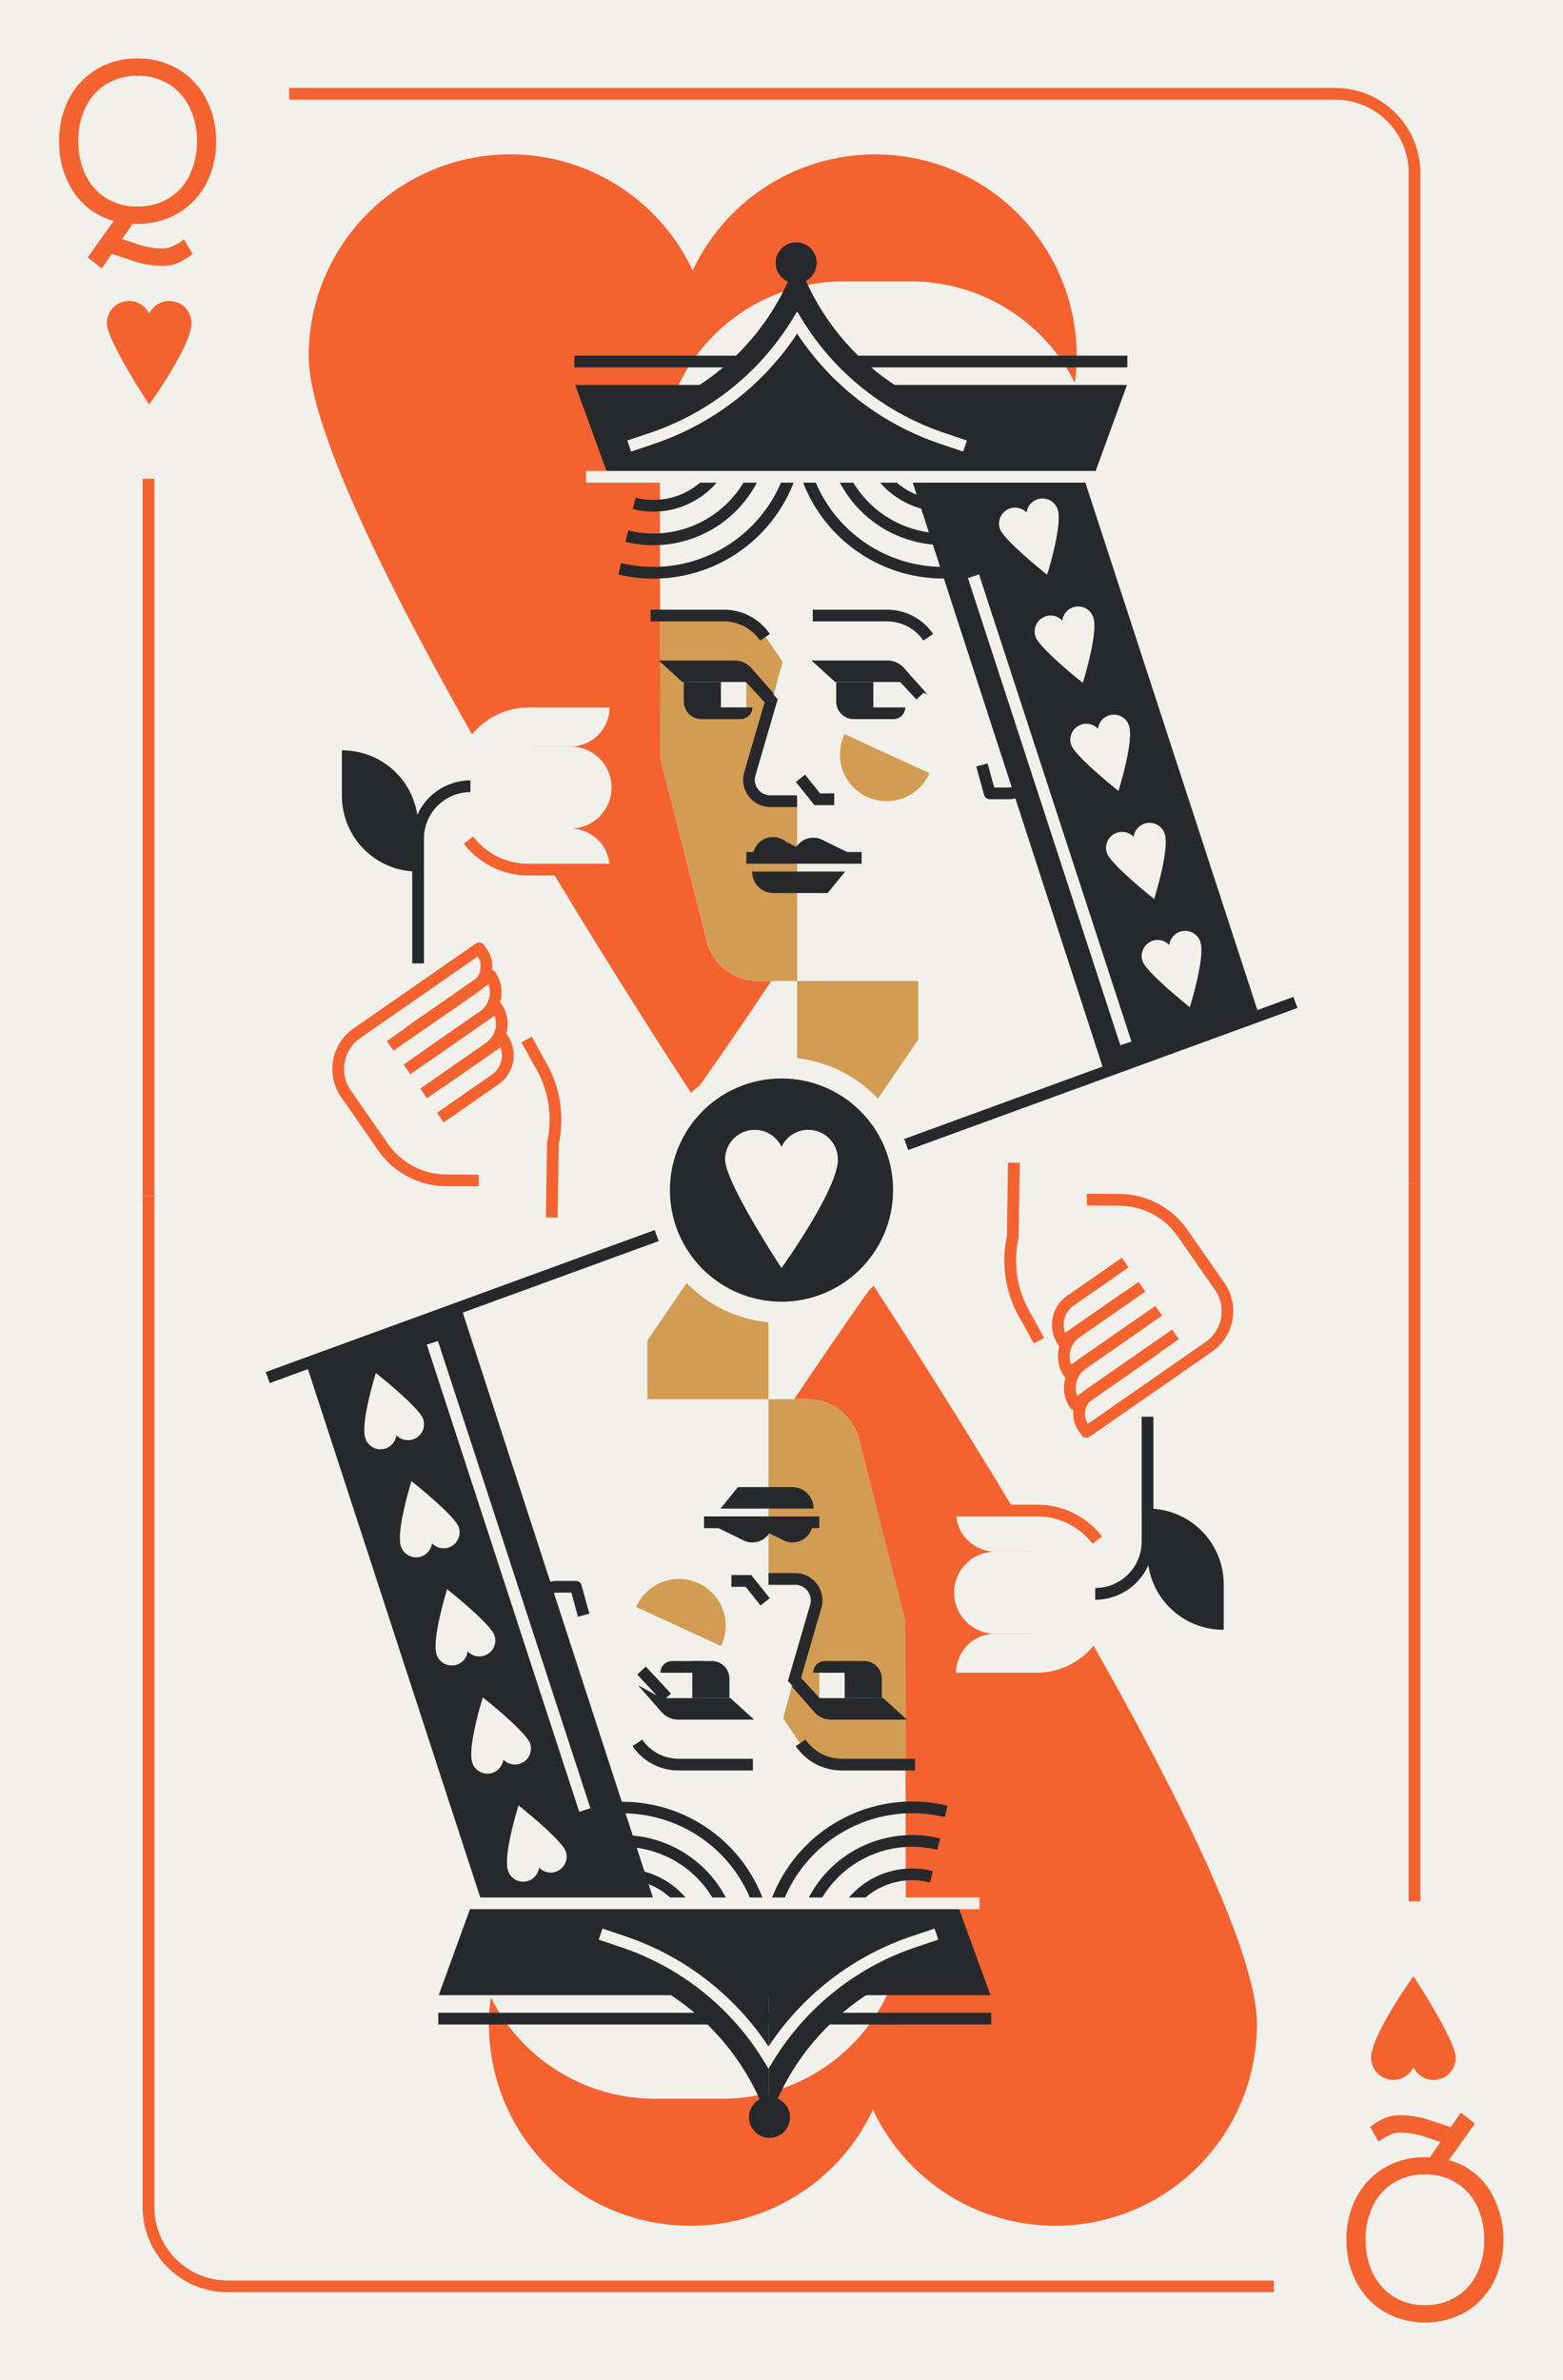 <svg xmlns="http://www.w3.org/2000/svg" viewBox="0 0 800 1218"><defs><style>.cls-1{fill:#f2f0eb;}.cls-2{fill:#f4622f;}.cls-3{fill:#27282b;}.cls-4{fill:#d39c53;}</style></defs><title>Qh</title><g id="Layer_2" data-name="Layer 2"><rect class="cls-1" width="800" height="1218"/></g><g id="Layer_1" data-name="Layer 1"><path class="cls-2" d="M250.26,1035.81a103.12,103.12,0,0,0,196.54,43.74,103.13,103.13,0,0,0,196.55-43.74c0-80.08-196.55-378.34-196.55-378.34S250.26,930.64,250.26,1035.81Z"/><path class="cls-1" d="M335.18,920h34.34a93.83,93.83,0,0,1,93.83,93.83V1074a0,0,0,0,1,0,0h-222a0,0,0,0,1,0,0v-60.17A93.83,93.83,0,0,1,335.18,920Z" transform="translate(704.69 1994) rotate(180)"/><path class="cls-1" d="M488.35,815a21,21,0,0,1,21-21h21v42h-21A21,21,0,0,1,488.35,815Z"/><path class="cls-1" d="M489.35,774h40v20h-20A20,20,0,0,1,489.35,774Z"/><path class="cls-1" d="M489.35,856h40V836h-20A20,20,0,0,0,489.35,856Z"/><path class="cls-1" d="M507.35,795h82a0,0,0,0,1,0,0v2.13A37.87,37.87,0,0,1,551.48,835h-6.26a37.87,37.87,0,0,1-37.87-37.87V795A0,0,0,0,1,507.35,795Z" transform="translate(-266.65 1363.35) rotate(-90)"/><path class="cls-2" d="M559.2,790a35.48,35.48,0,0,0-28.32-14H474.35v-6h56.53A41.44,41.44,0,0,1,564,786.29Z"/><path class="cls-3" d="M560.57,818.64v-6a23.8,23.8,0,0,0,23.78-23.77V725h6v63.87A29.81,29.81,0,0,1,560.57,818.64Z"/><path class="cls-3" d="M587.35,772h.26a38.74,38.74,0,0,1,38.74,38.74V834a0,0,0,0,1,0,0h-.26a38.74,38.74,0,0,1-38.74-38.74V772A0,0,0,0,1,587.35,772Z" transform="translate(1213.69 1606) rotate(180)"/><path class="cls-2" d="M556.1,735.74a3,3,0,0,1-2.46-1.29l-1.59-2.28A15.26,15.26,0,0,1,555.87,711l44.07-30.62,3.43,4.93-44.08,30.62a9.25,9.25,0,0,0-2.44,12.67L617,686.78A19.19,19.19,0,0,0,621.8,660l-19-27.31A36.58,36.58,0,0,0,573.16,617l-16.84-.15,0-6,16.84.15a42.59,42.59,0,0,1,34.54,18.26l19,27.32a25.21,25.21,0,0,1-6.32,35.09l-62.6,43.49A3,3,0,0,1,556.1,735.74Z"/><path class="cls-2" d="M550.28,721.78a3,3,0,0,1-2.47-1.29,18,18,0,0,1,4.52-25.07l39-27.13,3.42,4.93-39,27.13a12,12,0,0,0-4.42,14l39.11-27.17,3.42,4.93L552,721.25A3,3,0,0,1,550.28,721.78Z"/><path class="cls-2" d="M547.19,705.64a3,3,0,0,1-2.47-1.29,18,18,0,0,1,4.52-25.07L582.81,656l3.42,4.92-33.57,23.33a12,12,0,0,0-5,7.74,11.82,11.82,0,0,0,.56,6.3l33.39-23.2,3.42,4.93L548.9,705.11A3,3,0,0,1,547.19,705.64Z"/><path class="cls-2" d="M544.1,689.5a3,3,0,0,1-2.46-1.29,18,18,0,0,1,4.51-25.07l28.09-19.52,3.42,4.93-28.08,19.52a12,12,0,0,0-4.42,14l30.11-20.92,3.43,4.93L545.81,689A3,3,0,0,1,544.1,689.5Z"/><path class="cls-2" d="M529.16,687.49l-6.52-11.85a58.85,58.85,0,0,1-7.29-42.91l.59-37.78,6,.1-.59,38.07a4.12,4.12,0,0,1-.07.59,52.88,52.88,0,0,0,6.52,38.87.41.41,0,0,1,.07.11l6.55,11.91Z"/><path class="cls-1" d="M287.14,716H413.37a27.07,27.07,0,0,1,26.23,20.38l23.75,93.15L463.63,984H292.9Z"/><path class="cls-4" d="M463.63,906H432.39a25.42,25.42,0,0,1-21-11.14l-10.55-15.51,15.84-58.07A9.72,9.72,0,0,0,407.27,809H393.35V716h19.93a27.07,27.07,0,0,1,26.21,20.33l23.86,92.82Z"/><polygon class="cls-3" points="156 695.68 235.26 666.76 339.27 986.65 254.9 998.83 156 695.68"/><path class="cls-3" d="M385.35,906H347.27a28.4,28.4,0,0,1-23.52-12.45l5-3.37A22.42,22.42,0,0,0,347.27,900h38.08Z"/><path class="cls-3" d="M468.35,906H430.81a28.41,28.41,0,0,1-23.52-12.45l5-3.37A22.43,22.43,0,0,0,430.81,900h37.54Z"/><polygon class="cls-4" points="331.35 686.01 393.35 595.15 393.35 716 331.35 716 331.35 686.01"/><path class="cls-3" d="M377.71,761h27.83a10.84,10.84,0,0,1,10.84,10.84V772h-47.6Z"/><path class="cls-3" d="M395.4,779H416a10.32,10.32,0,1,1-20.64,0Z"/><path class="cls-3" d="M374.76,779H395.4a10.32,10.32,0,0,1-20.64,0Z"/><polygon class="cls-3" points="379.76 787.85 361.58 779 379.27 779 379.76 787.85"/><polygon class="cls-3" points="400.93 788.14 382.22 779 399.92 779 400.93 788.14"/><polygon class="cls-1" points="328.21 858 360.71 858 369.38 871 335.8 871 328.21 858"/><polygon class="cls-1" points="419.35 856 440.77 856 449.34 871 422.56 874.21 419.35 868.85 419.35 856"/><path class="cls-3" d="M415.78,869h36.3l12.1,11H425.4a11.47,11.47,0,0,1-8.65-3.93l-12-13.67Z"/><path class="cls-3" d="M422.25,850H436a10.85,10.85,0,0,1,9.71,6H416.19A6.06,6.06,0,0,1,422.25,850Z"/><path class="cls-3" d="M432.35,850h19a0,0,0,0,1,0,0v19a0,0,0,0,1,0,0h-10a9,9,0,0,1-9-9V850A0,0,0,0,1,432.35,850Z" transform="translate(883.69 1719) rotate(180)"/><polygon class="cls-1" points="341.35 856 362.77 856 371.34 871 344.56 874.21 341.35 868.85 341.35 856"/><path class="cls-3" d="M338.69,869h35.2L386,880H347.21a11.47,11.47,0,0,1-8.65-3.93l-12-13.67Z"/><path class="cls-3" d="M344.06,850h13.79a10.85,10.85,0,0,1,9.71,6H338A6.06,6.06,0,0,1,344.06,850Z"/><path class="cls-3" d="M354.35,850h19a0,0,0,0,1,0,0v19a0,0,0,0,1,0,0h-10a9,9,0,0,1-9-9V850A0,0,0,0,1,354.35,850Z" transform="translate(727.69 1719) rotate(180)"/><path class="cls-3" d="M387.23,981.08a70.92,70.92,0,0,0-137-1.14l-5.78-1.61A76.92,76.92,0,0,1,393,979.58Z"/><path class="cls-3" d="M370.64,985.38a53.76,53.76,0,0,0-103.86-.88L261,982.89a59.76,59.76,0,0,1,115.45,1Z"/><path class="cls-3" d="M277.32,1009.55a42.63,42.63,0,0,1,82.54-21.38l-5.81,1.51A36.63,36.63,0,1,0,283.13,1008Z"/><path class="cls-3" d="M396,998.8h-6a77,77,0,0,1,95-74.78l-1.41,5.84A71,71,0,0,0,396,998.8Z"/><path class="cls-3" d="M413.1,998.8h-6a59.79,59.79,0,0,1,74.11-58l-1.44,5.83a53.77,53.77,0,0,0-66.67,52.2Z"/><path class="cls-3" d="M430.23,998.8h-6a42.65,42.65,0,0,1,53.26-41.29l-1.5,5.81a36.65,36.65,0,0,0-45.76,35.48Z"/><polygon class="cls-3" points="224.54 1021 506.93 1021 489.84 974 241.63 974 224.54 1021"/><rect class="cls-3" x="224.35" y="1030" width="283" height="6"/><rect class="cls-1" x="233.35" y="971" width="268" height="6"/><path class="cls-4" d="M325.61,822.32a23.92,23.92,0,1,1,43.45,20Z"/><path class="cls-3" d="M417.28,875.37l-14-15.17,11.39-39A8,8,0,0,0,407,811H393.35v-6H407a13.93,13.93,0,0,1,13.38,17.85L410,858.62l11.7,12.68Z"/><polygon class="cls-3" points="389.3 821.59 381.63 812 374.35 812 374.35 806 384.51 806 393.98 817.84 389.3 821.59"/><rect class="cls-3" x="360.35" y="776" width="59" height="6"/><rect class="cls-3" x="331.91" y="857.05" width="6" height="18.95" transform="matrix(0.73, -0.68, 0.68, 0.73, -498.93, 456.97)"/><rect class="cls-1" x="259.91" y="679.71" width="6" height="251.67" transform="matrix(0.95, -0.31, 0.31, 0.95, -239.16, 122.94)"/><path class="cls-3" d="M393.35,1085.47V1003h90.42L472,1007a125.28,125.28,0,0,0-76.83,73.83Z"/><path class="cls-3" d="M393.35,1085.47V1003H302.92l11.81,4a125.28,125.28,0,0,1,76.83,73.83Z"/><path class="cls-1" d="M393.35,1058.61l-2.56-4.18a136.36,136.36,0,0,0-72.54-57.86l-11.8-4,1.92-5.68,11.81,4a142.37,142.37,0,0,1,73.17,56.38,142.29,142.29,0,0,1,73.17-56.38l11.8-4,1.93,5.68-11.81,4a136.3,136.3,0,0,0-72.53,57.86Z"/><circle class="cls-3" cx="393.85" cy="1083.5" r="10.5"/><path class="cls-1" d="M260,957.28a8.18,8.18,0,0,0,15.9-1.59,8.18,8.18,0,0,0,13.72-8.19c-2-6-24.22-23.62-24.22-23.62S257.37,949.35,260,957.28Z"/><path class="cls-1" d="M241.72,902a8.18,8.18,0,0,0,15.9-1.59,8.19,8.19,0,0,0,13.73-8.18c-2-6-24.22-23.63-24.22-23.63S239.11,894,241.72,902Z"/><path class="cls-1" d="M223.47,846.65a8.18,8.18,0,0,0,15.9-1.59,8.18,8.18,0,0,0,13.72-8.19c-2-6-24.22-23.62-24.22-23.62S220.85,838.72,223.47,846.65Z"/><path class="cls-1" d="M205.21,791.34a8.19,8.19,0,0,0,15.9-1.6,8.18,8.18,0,0,0,13.72-8.18c-2-6-24.22-23.62-24.22-23.62S202.59,783.41,205.21,791.34Z"/><path class="cls-1" d="M187,736a8.18,8.18,0,0,0,15.9-1.59,8.18,8.18,0,0,0,13.72-8.19c-2-6-24.22-23.62-24.22-23.62S184.34,728.09,187,736Z"/><path class="cls-3" d="M295.83,827.34,292.47,815h-7a10.11,10.11,0,0,0-7.18,3l-4.24-4.24A16,16,0,0,1,285.5,809h9.26a3,3,0,0,1,2.89,2.21l4,14.56Z"/><path class="cls-2" d="M551.09,182.19a103.13,103.13,0,0,0-196.55-43.74A103.12,103.12,0,0,0,158,182.19c0,80.08,196.54,378.34,196.54,378.34S551.09,287.36,551.09,182.19Z"/><path class="cls-1" d="M431.83,144h34.34A93.83,93.83,0,0,1,560,237.83V298a0,0,0,0,1,0,0H338a0,0,0,0,1,0,0V237.83A93.83,93.83,0,0,1,431.83,144Z"/><path class="cls-1" d="M313,403a21,21,0,0,1-21,21H271V382h21A21,21,0,0,1,313,403Z"/><path class="cls-1" d="M312,444H272V424h20A20,20,0,0,1,312,444Z"/><path class="cls-1" d="M312,362H272v20h20A20,20,0,0,0,312,362Z"/><path class="cls-1" d="M212,383h82a0,0,0,0,1,0,0v2.13A37.87,37.87,0,0,1,256.13,423h-6.26A37.87,37.87,0,0,1,212,385.13V383A0,0,0,0,1,212,383Z" transform="translate(656 150) rotate(90)"/><path class="cls-2" d="M327,448H270.46a41.47,41.47,0,0,1-33.07-16.29l4.76-3.66A35.46,35.46,0,0,0,270.46,442H327Z"/><path class="cls-3" d="M217,493h-6V429.13a29.81,29.81,0,0,1,29.78-29.77v6A23.8,23.8,0,0,0,217,429.13Z"/><path class="cls-3" d="M175,384h.26A38.74,38.74,0,0,1,214,422.74V446a0,0,0,0,1,0,0h-.26A38.74,38.74,0,0,1,175,407.26V384A0,0,0,0,1,175,384Z"/><path class="cls-2" d="M245,607.11,228.13,607a42.61,42.61,0,0,1-34.54-18.26l-19-27.32a25.25,25.25,0,0,1,6.32-35.09l62.6-43.49a3,3,0,0,1,2.25-.49,3,3,0,0,1,1.93,1.24l1.59,2.29a15.23,15.23,0,0,1-3.82,21.2L201.4,537.66,198,532.73l44.07-30.62a9.24,9.24,0,0,0,2.44-12.67l-60.13,41.78A19.24,19.24,0,0,0,179.54,558l19,27.31A36.58,36.58,0,0,0,228.19,601l16.84.15Z"/><path class="cls-2" d="M210,549.71l-3.42-4.93,39-27.13a12,12,0,0,0,4.41-14l-39.1,27.17-3.43-4.93,41.88-29.1a3,3,0,0,1,4.18.76A18,18,0,0,1,249,522.58Z"/><path class="cls-2" d="M218.54,562l-3.43-4.92,33.57-23.33a12,12,0,0,0,4.42-14L219.71,543,216.28,538l36.17-25.13a3,3,0,0,1,4.17.76,18,18,0,0,1-4.51,25.07Z"/><path class="cls-2" d="M227.11,574.38l-3.43-4.93,28.09-19.52a12,12,0,0,0,4.42-14l-30.12,20.92-3.42-4.93L255.53,529a3,3,0,0,1,4.18.76,18,18,0,0,1-4.52,25.07Z"/><path class="cls-2" d="M285.41,623.05l-6-.1.59-38.07a3.06,3.06,0,0,1,.07-.59,52.83,52.83,0,0,0-6.53-38.87l-.06-.11-6.55-11.91,5.25-2.89,6.52,11.85a58.85,58.85,0,0,1,7.3,42.91Z"/><path class="cls-1" d="M514.21,502H388a27.06,27.06,0,0,1-26.23-20.38L338,388.47,337.72,234H508.45Z"/><path class="cls-4" d="M337.71,312H369a25.43,25.43,0,0,1,21,11.14l10.55,15.51L384.7,396.72A9.72,9.72,0,0,0,394.08,409H408v93H388.07a27.08,27.08,0,0,1-26.22-20.33L338,388.85Z"/><polygon class="cls-3" points="645.35 522.32 566.09 551.24 462.08 231.35 546.45 219.17 645.35 522.32"/><path class="cls-3" d="M472.64,327.82A22.43,22.43,0,0,0,454.08,318H416v-6h38.08a28.41,28.41,0,0,1,23.52,12.45Z"/><path class="cls-3" d="M389.09,327.82A22.42,22.42,0,0,0,370.53,318H333v-6h37.53a28.4,28.4,0,0,1,23.52,12.45Z"/><polygon class="cls-4" points="470 531.99 408 622.85 408 502 470 502 470 531.99"/><path class="cls-3" d="M423.63,457H395.8A10.84,10.84,0,0,1,385,446.16V446h47.61Z"/><path class="cls-3" d="M405.94,439H385.31a10.32,10.32,0,1,1,20.63,0Z"/><path class="cls-3" d="M426.58,439H405.94a10.32,10.32,0,0,1,20.64,0Z"/><polygon class="cls-3" points="421.58 430.15 439.76 439 422.07 439 421.58 430.15"/><polygon class="cls-3" points="400.42 429.86 419.12 439 401.43 439 400.42 429.86"/><polygon class="cls-1" points="473.13 360 440.63 360 431.97 347 465.55 347 473.13 360"/><polygon class="cls-1" points="382 362 360.58 362 352.01 347 378.79 343.79 382 349.15 382 362"/><path class="cls-3" d="M385.56,349h-36.3l-12.1-11H376a11.5,11.5,0,0,1,8.65,3.93l12,13.67Z"/><path class="cls-3" d="M379.1,368H365.3a10.83,10.83,0,0,1-9.7-6h29.55A6.05,6.05,0,0,1,379.1,368Z"/><path class="cls-3" d="M350,349h19a0,0,0,0,1,0,0v19a0,0,0,0,1,0,0H359a9,9,0,0,1-9-9V349A0,0,0,0,1,350,349Z"/><polygon class="cls-1" points="460 362 438.58 362 430.01 347 456.79 343.79 460 349.15 460 362"/><path class="cls-3" d="M462.65,349h-35.2l-12.1-11h38.79a11.5,11.5,0,0,1,8.65,3.93l12,13.67Z"/><path class="cls-3" d="M457.28,368H443.49a10.83,10.83,0,0,1-9.7-6h29.55A6.06,6.06,0,0,1,457.28,368Z"/><path class="cls-3" d="M428,349h19a0,0,0,0,1,0,0v19a0,0,0,0,1,0,0H437a9,9,0,0,1-9-9V349A0,0,0,0,1,428,349Z"/><path class="cls-3" d="M482.77,296.05a77,77,0,0,1-74.46-57.63l5.81-1.5a70.91,70.91,0,0,0,137,1.14l5.79,1.61a77,77,0,0,1-74.12,56.38Z"/><path class="cls-3" d="M482.77,278.91a59.88,59.88,0,0,1-57.87-44.79l5.81-1.5a53.76,53.76,0,0,0,103.85.88l5.78,1.61a59.76,59.76,0,0,1-57.57,43.8Z"/><path class="cls-3" d="M482.76,261.78a42.71,42.71,0,0,1-41.27-31.95l5.81-1.51a36.68,36.68,0,0,0,35.46,27.45,36.29,36.29,0,0,0,9.18-1.17A36.67,36.67,0,0,0,518.22,210l5.81-1.51a42.66,42.66,0,0,1-41.27,53.33Z"/><path class="cls-3" d="M334.48,296.1a77.33,77.33,0,0,1-18-2.12l1.4-5.84a71,71,0,0,0,87.55-68.94h6A77,77,0,0,1,334.48,296.1Z"/><path class="cls-3" d="M334.48,279a60.15,60.15,0,0,1-14.35-1.74l1.45-5.83a53.77,53.77,0,0,0,66.67-52.2h6A59.83,59.83,0,0,1,334.48,279Z"/><path class="cls-3" d="M334.48,261.83a42.58,42.58,0,0,1-10.62-1.34l1.49-5.81a36.65,36.65,0,0,0,45.76-35.48h6A42.67,42.67,0,0,1,334.48,261.83Z"/><polygon class="cls-3" points="576.81 197 294.41 197 311.5 244 559.72 244 576.81 197"/><rect class="cls-3" x="294" y="182" width="283" height="6"/><rect class="cls-1" x="300" y="241" width="268" height="6"/><path class="cls-4" d="M475.73,395.68a23.92,23.92,0,1,1-43.45-20Z"/><path class="cls-3" d="M408,413H394.3a13.95,13.95,0,0,1-13.38-17.85l10.44-35.77L379.65,346.7l4.41-4.07,14,15.17-11.39,39A7.95,7.95,0,0,0,394.3,407H408Z"/><polygon class="cls-3" points="427 412 416.83 412 407.36 400.16 412.05 396.42 419.72 406 427 406 427 412"/><rect class="cls-3" x="382" y="436" width="59" height="6"/><rect class="cls-3" x="463.44" y="342" width="6" height="18.95" transform="matrix(0.73, -0.68, 0.68, 0.73, -114.7, 409.59)"/><rect class="cls-1" x="535.44" y="286.63" width="6" height="251.67" transform="matrix(0.95, -0.31, 0.31, 0.95, -102.12, 189.48)"/><path class="cls-3" d="M408,132.53V215H317.58l11.8-4a125.28,125.28,0,0,0,76.84-73.83Z"/><path class="cls-3" d="M408,132.53V215h90.42l-11.8-4a125.28,125.28,0,0,1-76.84-73.83Z"/><path class="cls-1" d="M493,231.1l-11.81-4A142.33,142.33,0,0,1,408,170.73a142.33,142.33,0,0,1-73.17,56.38l-11.81,4-1.92-5.68,11.81-4a136.37,136.37,0,0,0,72.53-57.86l2.56-4.18,2.56,4.18a136.34,136.34,0,0,0,72.53,57.86l11.81,4Z"/><circle class="cls-3" cx="407.5" cy="134.5" r="10.5"/><path class="cls-1" d="M541.36,260.72a8.18,8.18,0,0,0-15.9,1.59,8.19,8.19,0,0,0-13.72,8.19c2,6,24.22,23.62,24.22,23.62S544,268.65,541.36,260.72Z"/><path class="cls-1" d="M559.62,316a8.18,8.18,0,0,0-15.9,1.59A8.18,8.18,0,0,0,530,325.81c2,6,24.22,23.63,24.22,23.63S562.24,324,559.62,316Z"/><path class="cls-1" d="M577.88,371.35a8.18,8.18,0,0,0-15.9,1.59,8.18,8.18,0,0,0-13.72,8.19c2,6,24.22,23.62,24.22,23.62S580.49,379.28,577.88,371.35Z"/><path class="cls-1" d="M596.14,426.66a8.19,8.19,0,0,0-15.9,1.6,8.19,8.19,0,0,0-13.73,8.18c2,6,24.23,23.62,24.23,23.62S598.75,434.59,596.14,426.66Z"/><path class="cls-1" d="M614.39,482a8.18,8.18,0,0,0-15.9,1.59,8.18,8.18,0,0,0-13.72,8.19c2,6,24.22,23.62,24.22,23.62S617,489.91,614.39,482Z"/><path class="cls-3" d="M515.85,409h-9.26a3,3,0,0,1-2.9-2.21l-4-14.56,5.79-1.57L508.88,403h7a10.12,10.12,0,0,0,7.18-3l4.24,4.24A16,16,0,0,1,515.85,409Z"/><path class="cls-2" d="M98,165.37a11.37,11.37,0,0,0-21.66-4.82,11.37,11.37,0,0,0-21.66,4.82c0,8.83,21.66,41.69,21.66,41.69S98,177,98,165.37Z"/><path class="cls-2" d="M58.21,113a35.36,35.36,0,0,1-20.7-15,46,46,0,0,1-7.26-25.68,46.11,46.11,0,0,1,5-21.66A37.83,37.83,0,0,1,49.45,35.45a39.47,39.47,0,0,1,20.88-5.52,39.73,39.73,0,0,1,21.06,5.58,38,38,0,0,1,14.22,15.3,46.21,46.21,0,0,1,5,21.6,45.32,45.32,0,0,1-5.1,21.6,37.87,37.87,0,0,1-14.28,15.06,40.17,40.17,0,0,1-20.94,5.46H67.81l-5.28,7.8,7.56,2.52a39.75,39.75,0,0,0,12.48,2.28,15,15,0,0,0,5.28-.9,29.59,29.59,0,0,0,6.36-3.78L98.53,130a35.32,35.32,0,0,1-8.22,4.86,20.76,20.76,0,0,1-7,1.14,46.73,46.73,0,0,1-7.68-.6,49.14,49.14,0,0,1-7.8-2l-10.56-3.48-5.16,7.44-7.2-5.64Zm28.38-11.64A28.24,28.24,0,0,0,97.15,89.39a39.42,39.42,0,0,0,3.66-17.22,38.6,38.6,0,0,0-3.72-17.1A28.65,28.65,0,0,0,86.53,43.13a29.47,29.47,0,0,0-16.08-4.32,29.75,29.75,0,0,0-16.14,4.32A28.06,28.06,0,0,0,43.75,55a38.75,38.75,0,0,0-3.66,17.16,39.44,39.44,0,0,0,3.6,17.16,28.32,28.32,0,0,0,10.44,11.94,29.39,29.39,0,0,0,16.2,4.38A30,30,0,0,0,86.59,101.33Z"/><rect class="cls-2" x="73" y="245" width="6" height="367"/><path class="cls-2" d="M727,606h-6V88.54A37.58,37.58,0,0,0,683.46,51H148V45H683.46A43.59,43.59,0,0,1,727,88.54Z"/><path class="cls-2" d="M701.79,1053a11.37,11.37,0,0,0,21.66,4.82A11.36,11.36,0,0,0,745.1,1053c0-8.83-21.65-41.7-21.65-41.7S701.79,1041.45,701.79,1053Z"/><path class="cls-2" d="M741.56,1105.44a35.39,35.39,0,0,1,20.7,15,49.05,49.05,0,0,1,2.22,47.34A37.83,37.83,0,0,1,750.32,1183a42.39,42.39,0,0,1-41.94-.06,38,38,0,0,1-14.22-15.3,46.21,46.21,0,0,1-5-21.6,45.32,45.32,0,0,1,5.1-21.6,37.8,37.8,0,0,1,14.28-15.06,40.17,40.17,0,0,1,20.94-5.46H732l5.28-7.8-7.56-2.52a39.8,39.8,0,0,0-12.48-2.28,14.93,14.93,0,0,0-5.28.9,29.59,29.59,0,0,0-6.36,3.78l-4.32-7.56a35.12,35.12,0,0,1,8.22-4.86,20.68,20.68,0,0,1,7-1.14,46.73,46.73,0,0,1,7.68.6,49.14,49.14,0,0,1,7.8,2l10.56,3.48,5.16-7.44,7.2,5.64Zm-28.38,11.64A28.11,28.11,0,0,0,702.62,1129a39.28,39.28,0,0,0-3.66,17.22,38.46,38.46,0,0,0,3.72,17.1,28.65,28.65,0,0,0,10.56,11.94,29.47,29.47,0,0,0,16.08,4.32,29.78,29.78,0,0,0,16.14-4.32A28.19,28.19,0,0,0,756,1163.4a38.89,38.89,0,0,0,3.66-17.16,39.44,39.44,0,0,0-3.6-17.16,28.32,28.32,0,0,0-10.44-11.94,29.39,29.39,0,0,0-16.2-4.38A30,30,0,0,0,713.18,1117.08Z"/><rect class="cls-2" x="721" y="606" width="6" height="367"/><path class="cls-2" d="M652,1173H116.54A43.59,43.59,0,0,1,73,1129.46V612h6v517.46A37.58,37.58,0,0,0,116.54,1167H652Z"/><rect class="cls-3" x="120.03" y="606" width="559.95" height="6" transform="translate(-184.51 174) rotate(-20.05)"/><circle class="cls-1" cx="400" cy="609" r="68"/><circle class="cls-3" cx="400" cy="609" r="57.12"/><path class="cls-1" d="M428.87,593.33A15.15,15.15,0,0,0,400,586.9a15.15,15.15,0,0,0-28.87,6.43c0,11.76,28.87,55.56,28.87,55.56S428.87,608.77,428.87,593.33Z"/></g></svg>
